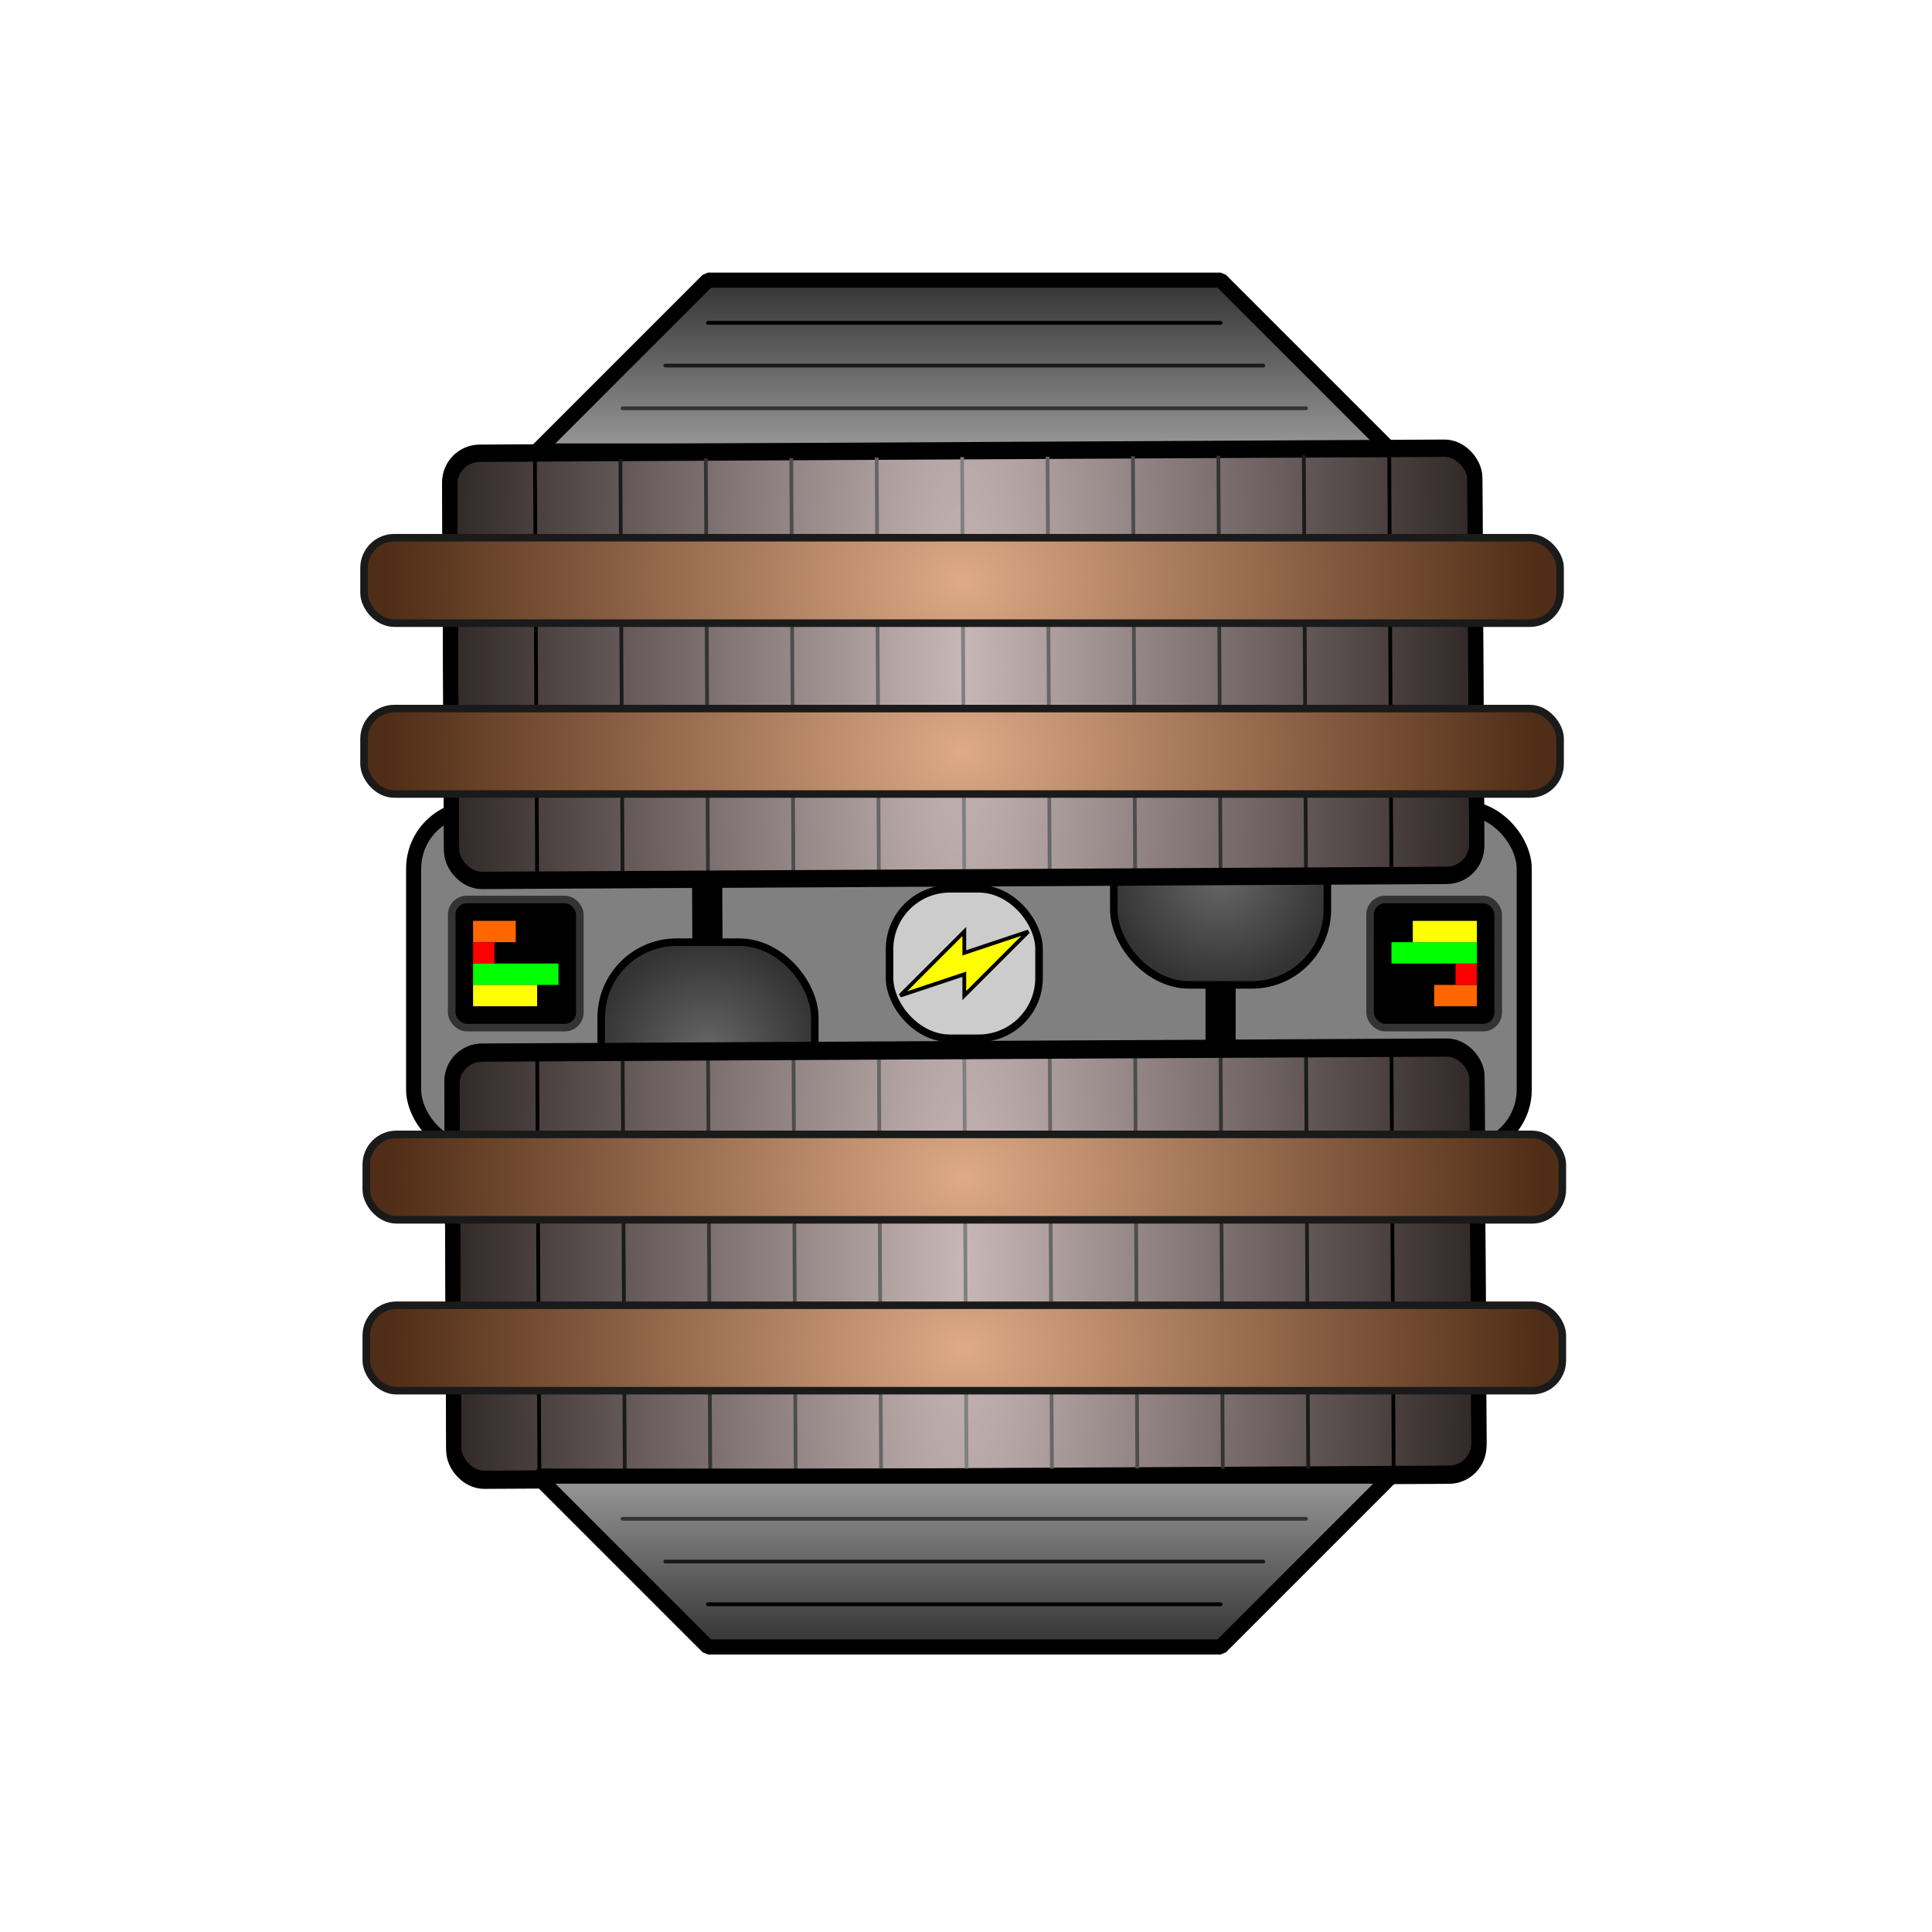 <?xml version="1.0" encoding="UTF-8" standalone="no"?>
<svg
   width="512"
   height="512"
   viewBox="0 0 135.467 135.467"
   version="1.1"
   id="svg8"
   inkscape:version="1.1.2 (0a00cf5339, 2022-02-04)"
   sodipodi:docname="fusion_reactor.svg"
   xmlns:inkscape="http://www.inkscape.org/namespaces/inkscape"
   xmlns:sodipodi="http://sodipodi.sourceforge.net/DTD/sodipodi-0.dtd"
   xmlns:xlink="http://www.w3.org/1999/xlink"
   xmlns="http://www.w3.org/2000/svg"
   xmlns:svg="http://www.w3.org/2000/svg"
   xmlns:rdf="http://www.w3.org/1999/02/22-rdf-syntax-ns#"
   xmlns:cc="http://creativecommons.org/ns#"
   xmlns:dc="http://purl.org/dc/elements/1.1/">
  <defs
     id="defs2">
    <linearGradient
       inkscape:collect="always"
       id="linearGradient1320">
      <stop
         style="stop-color:#999999;stop-opacity:1"
         offset="0"
         id="stop1316" />
      <stop
         style="stop-color:#333333;stop-opacity:1"
         offset="1"
         id="stop1318" />
    </linearGradient>
    <linearGradient
       inkscape:collect="always"
       id="linearGradient1169">
      <stop
         style="stop-color:#666666;stop-opacity:1;"
         offset="0"
         id="stop1165" />
      <stop
         style="stop-color:#333333;stop-opacity:1"
         offset="1"
         id="stop1167" />
    </linearGradient>
    <linearGradient
       inkscape:collect="always"
       id="linearGradient1109">
      <stop
         style="stop-color:#666666;stop-opacity:1;"
         offset="0"
         id="stop1105" />
      <stop
         style="stop-color:#333333;stop-opacity:1"
         offset="1"
         id="stop1107" />
    </linearGradient>
    <linearGradient
       inkscape:collect="always"
       id="linearGradient917">
      <stop
         style="stop-color:#deaa87;stop-opacity:1"
         offset="0"
         id="stop913" />
      <stop
         style="stop-color:#502d16;stop-opacity:1"
         offset="1"
         id="stop915" />
    </linearGradient>
    <linearGradient
       inkscape:collect="always"
       id="linearGradient882">
      <stop
         style="stop-color:#c8b7b7;stop-opacity:1"
         offset="0"
         id="stop878" />
      <stop
         style="stop-color:#241c1c;stop-opacity:1"
         offset="1"
         id="stop880" />
    </linearGradient>
    <radialGradient
       inkscape:collect="always"
       xlink:href="#linearGradient882"
       id="radialGradient929-9"
       cx="72.048"
       cy="30.06"
       fx="72.048"
       fy="30.06"
       r="25.532"
       gradientTransform="matrix(-1.078,-0.006,0.022,-4.189,9.669,45.617)"
       gradientUnits="userSpaceOnUse" />
    <radialGradient
       inkscape:collect="always"
       xlink:href="#linearGradient917"
       id="radialGradient895-2"
       cx="33.867"
       cy="23.283"
       fx="33.867"
       fy="23.283"
       r="29.766"
       gradientTransform="matrix(-8.7233306e-8,-0.782,0.96,-1.2267477e-4,45.381,111.095)"
       gradientUnits="userSpaceOnUse" />
    <radialGradient
       inkscape:collect="always"
       xlink:href="#linearGradient917"
       id="radialGradient895-2-3"
       cx="33.867"
       cy="23.283"
       fx="33.867"
       fy="23.283"
       r="29.766"
       gradientTransform="matrix(-8.7233306e-8,-0.782,0.96,-1.2267477e-4,45.381,102.628)"
       gradientUnits="userSpaceOnUse" />
    <radialGradient
       inkscape:collect="always"
       xlink:href="#linearGradient882"
       id="radialGradient929-9-1"
       cx="72.048"
       cy="30.06"
       fx="72.048"
       fy="30.06"
       r="25.532"
       gradientTransform="matrix(-1.078,-0.006,0.022,-4.189,43.37,77.477)"
       gradientUnits="userSpaceOnUse" />
    <radialGradient
       inkscape:collect="always"
       xlink:href="#linearGradient917"
       id="radialGradient895-2-0"
       cx="33.867"
       cy="23.283"
       fx="33.867"
       fy="23.283"
       r="29.766"
       gradientTransform="matrix(-8.7233306e-8,-0.782,0.96,-1.2267477e-4,11.515,79.411)"
       gradientUnits="userSpaceOnUse" />
    <radialGradient
       inkscape:collect="always"
       xlink:href="#linearGradient917"
       id="radialGradient895-2-3-6"
       cx="33.867"
       cy="23.283"
       fx="33.867"
       fy="23.283"
       r="29.766"
       gradientTransform="matrix(-8.7233306e-8,-0.782,0.96,-1.2267477e-4,11.515,70.944)"
       gradientUnits="userSpaceOnUse" />
    <radialGradient
       inkscape:collect="always"
       xlink:href="#linearGradient1109"
       id="radialGradient1103"
       cx="21.167"
       cy="43.518"
       fx="21.167"
       fy="43.518"
       r="9.744"
       gradientTransform="matrix(1.2675675e-6,-0.434,0.652,-4.7536886e-8,-7.193,47.296)"
       gradientUnits="userSpaceOnUse" />
    <radialGradient
       inkscape:collect="always"
       xlink:href="#linearGradient1169"
       id="radialGradient1171"
       cx="21.167"
       cy="38.1"
       fx="21.167"
       fy="38.1"
       r="4.498"
       gradientUnits="userSpaceOnUse"
       gradientTransform="matrix(1.33767e-7,-1.176,1.25,2.6028913e-6,7.408,94.686)" />
    <radialGradient
       inkscape:collect="always"
       xlink:href="#linearGradient1169"
       id="radialGradient1171-3"
       cx="21.167"
       cy="38.1"
       fx="21.167"
       fy="38.1"
       r="4.498"
       gradientUnits="userSpaceOnUse"
       gradientTransform="matrix(1.33767e-7,-1.176,1.25,2.6028913e-6,32.808,86.219)" />
    <linearGradient
       inkscape:collect="always"
       xlink:href="#linearGradient1320"
       id="linearGradient1314"
       x1="33.867"
       y1="59.267"
       x2="33.867"
       y2="67.733"
       gradientUnits="userSpaceOnUse" />
    <linearGradient
       inkscape:collect="always"
       xlink:href="#linearGradient1320"
       id="linearGradient1314-0"
       x1="33.867"
       y1="59.267"
       x2="33.867"
       y2="67.733"
       gradientUnits="userSpaceOnUse" />
  </defs>
  <sodipodi:namedview
     id="base"
     pagecolor="#ffffff"
     bordercolor="#666666"
     borderopacity="1.0"
     inkscape:pageopacity="0"
     inkscape:pageshadow="2"
     inkscape:zoom="1.979899"
     inkscape:cx="95.711953"
     inkscape:cy="225.51655"
     inkscape:document-units="px"
     inkscape:current-layer="layer1"
     inkscape:document-rotation="0"
     showgrid="true"
     units="px"
     inkscape:window-width="2560"
     inkscape:window-height="1343"
     inkscape:window-x="1200"
     inkscape:window-y="142"
     inkscape:window-maximized="1"
     inkscape:snap-grids="true"
     inkscape:pagecheckerboard="0"
     width="512px">
    <inkscape:grid
       type="xygrid"
       id="grid833"
       units="px"
       empspacing="4"
       spacingy="2.117"
       spacingx="2.117" />
  </sodipodi:namedview>
  <g
     inkscape:label="Desk"
     inkscape:groupmode="layer"
     id="layer1">
    <g
       id="g157"
       transform="matrix(1.415,0,0,1.415,-28.228,-25.193)"
       style="stroke-width:0.707">
      <rect
         style="fill:#808080;stroke:#000000;stroke-width:0.748;stroke-linecap:round;stroke-linejoin:bevel;stroke-miterlimit:4;stroke-dasharray:none;stop-color:#000000"
         id="rect1095"
         width="55.033"
         height="16.933"
         x="40.446"
         y="57.859"
         rx="2.992"
         ry="2.992" />
      <path
         style="fill:#000000;stroke:#000000;stroke-width:1.496;stroke-linecap:butt;stroke-linejoin:miter;stroke-miterlimit:4;stroke-dasharray:none;stroke-opacity:1"
         d="m 80.433,65.55 v 4.233"
         id="path1072" />
      <path
         style="fill:#000000;stroke:#000000;stroke-width:1.496;stroke-linecap:butt;stroke-linejoin:miter;stroke-miterlimit:4;stroke-dasharray:none;stroke-opacity:1"
         d="m 55.011,65.595 -0.022,-4.233"
         id="path1072-3" />
      <rect
         style="fill:url(#radialGradient1171);fill-opacity:1;stroke:#000000;stroke-width:0.374;stroke-linecap:round;stroke-linejoin:bevel;stroke-miterlimit:4;stroke-dasharray:none;stroke-opacity:1;stop-color:#000000"
         id="rect1163"
         width="10.583"
         height="10.583"
         x="49.741"
         y="64.492"
         rx="3.74"
         ry="3.74" />
      <rect
         style="fill:url(#radialGradient929-9);fill-opacity:1;stroke:#000000;stroke-width:0.748;stroke-linecap:round;stroke-miterlimit:4;stroke-dasharray:none;stop-color:#000000"
         id="rect840-9"
         width="50.8"
         height="21.167"
         x="-92.768"
         y="-91.281"
         rx="1.496"
         ry="1.496"
         transform="rotate(179.701)" />
      <path
         style="fill:none;stroke:#000000;stroke-width:0.187px;stroke-linecap:butt;stroke-linejoin:miter;stroke-opacity:1"
         d="M 89.01,90.818 88.899,69.651"
         id="path1022-3" />
      <path
         style="fill:none;stroke:#1a1a1a;stroke-width:0.187px;stroke-linecap:butt;stroke-linejoin:miter;stroke-opacity:1"
         d="M 84.777,90.84 84.666,69.673"
         id="path1024-6" />
      <path
         style="fill:none;stroke:#333333;stroke-width:0.187px;stroke-linecap:butt;stroke-linejoin:miter;stroke-opacity:1"
         d="M 80.543,90.862 80.433,69.695"
         id="path1026-0" />
      <path
         style="fill:none;stroke:#4d4d4d;stroke-width:0.187px;stroke-linecap:butt;stroke-linejoin:miter;stroke-opacity:1"
         d="M 76.31,90.884 76.2,69.718"
         id="path1028-6" />
      <path
         style="fill:none;stroke:#666666;stroke-width:0.187px;stroke-linecap:butt;stroke-linejoin:miter;stroke-opacity:1"
         d="M 72.077,90.906 71.966,69.74"
         id="path1030-2" />
      <path
         style="fill:none;stroke:#808080;stroke-width:0.187px;stroke-linecap:butt;stroke-linejoin:miter;stroke-opacity:1"
         d="M 67.844,90.928 67.733,69.762"
         id="path1032-6" />
      <path
         style="fill:none;stroke:#666666;stroke-width:0.187px;stroke-linecap:butt;stroke-linejoin:miter;stroke-opacity:1"
         d="M 63.61,90.95 63.5,69.784"
         id="path1034-1" />
      <path
         style="fill:none;stroke:#4d4d4d;stroke-width:0.187px;stroke-linecap:butt;stroke-linejoin:miter;stroke-opacity:1"
         d="M 59.377,90.972 59.267,69.806"
         id="path1036-8" />
      <path
         style="fill:none;stroke:#333333;stroke-width:0.187px;stroke-linecap:butt;stroke-linejoin:miter;stroke-opacity:1"
         d="M 55.144,90.994 55.033,69.828"
         id="path1038-7" />
      <path
         style="fill:none;stroke:#1a1a1a;stroke-width:0.187px;stroke-linecap:butt;stroke-linejoin:miter;stroke-opacity:1"
         d="M 50.91,91.016 50.8,69.85"
         id="path1040-9" />
      <path
         style="fill:none;stroke:#000000;stroke-width:0.187px;stroke-linecap:butt;stroke-linejoin:miter;stroke-opacity:1"
         d="M 46.677,91.038 46.567,69.872"
         id="path1042-2" />
      <rect
         style="fill:none;fill-opacity:1;stroke:#000000;stroke-width:0.748;stroke-linecap:round;stroke-miterlimit:4;stroke-dasharray:none;stop-color:#000000"
         id="rect840-9-5"
         width="50.8"
         height="21.167"
         x="-92.768"
         y="-91.436"
         rx="1.496"
         ry="1.496"
         transform="rotate(179.701)" />
      <rect
         style="fill:url(#radialGradient895-2);fill-opacity:1;stroke:#1a1a1a;stroke-width:0.374;stroke-linecap:round;stroke-miterlimit:4;stroke-dasharray:none;stop-color:#000000"
         id="rect871-6-9"
         width="59.267"
         height="4.233"
         x="38.1"
         y="82.484"
         rx="1.496"
         ry="1.496" />
      <rect
         style="fill:url(#radialGradient895-2-3);fill-opacity:1;stroke:#1a1a1a;stroke-width:0.374;stroke-linecap:round;stroke-miterlimit:4;stroke-dasharray:none;stop-color:#000000"
         id="rect871-6-9-2"
         width="59.267"
         height="4.233"
         x="38.1"
         y="74.017"
         rx="1.496"
         ry="1.496" />
      <rect
         style="fill:url(#radialGradient1171-3);fill-opacity:1;stroke:#000000;stroke-width:0.374;stroke-linecap:round;stroke-linejoin:bevel;stroke-miterlimit:4;stroke-dasharray:none;stroke-opacity:1;stop-color:#000000"
         id="rect1163-2"
         width="10.583"
         height="10.583"
         x="75.141"
         y="56.025"
         rx="3.74"
         ry="3.74" />
      <g
         id="g1342-1"
         transform="rotate(180,50.8,49.709)"
         style="stroke-width:0.707">
        <path
           id="rect865-7-0"
           style="fill:url(#linearGradient1314-0);fill-opacity:1;stroke:#000000;stroke-width:0.748;stroke-linecap:round;stroke-linejoin:bevel;stroke-miterlimit:4;stroke-dasharray:none;stop-color:#000000"
           d="m 21.167,67.733 -8.467,-8.467 v 0 h 42.333 v 0 l -8.467,8.467 z"
           sodipodi:nodetypes="ccccccc" />
        <path
           style="fill:none;stroke:#333333;stroke-width:0.187px;stroke-linecap:round;stroke-linejoin:bevel;stroke-opacity:1"
           d="m 16.933,61.383 33.867,-10e-7"
           id="path1322-6"
           sodipodi:nodetypes="cc" />
        <path
           style="fill:none;stroke:#1a1a1a;stroke-width:0.187px;stroke-linecap:round;stroke-linejoin:bevel;stroke-opacity:1"
           d="M 19.05,63.5 H 48.683"
           id="path1324-3" />
        <path
           style="fill:none;stroke:#000000;stroke-width:0.187px;stroke-linecap:round;stroke-linejoin:bevel;stroke-opacity:1"
           d="M 46.567,65.617 H 21.167"
           id="path1326-2" />
      </g>
      <g
         id="g983-0"
         transform="translate(33.756,2.117)"
         style="stroke-width:0.707">
        <rect
           style="fill:url(#radialGradient929-9-1);fill-opacity:1;stroke:#000000;stroke-width:0.748;stroke-linecap:round;stroke-miterlimit:4;stroke-dasharray:none;stop-color:#000000"
           id="rect840-9-6"
           width="50.8"
           height="21.167"
           x="-59.068"
           y="-59.421"
           rx="1.496"
           ry="1.496"
           transform="rotate(179.701)" />
        <path
           style="fill:none;stroke:#000000;stroke-width:0.187px;stroke-linecap:butt;stroke-linejoin:miter;stroke-opacity:1"
           d="M 55.143,59.134 55.033,37.968"
           id="path1022-3-2" />
        <path
           style="fill:none;stroke:#1a1a1a;stroke-width:0.187px;stroke-linecap:butt;stroke-linejoin:miter;stroke-opacity:1"
           d="M 50.91,59.156 50.8,37.99"
           id="path1024-6-6" />
        <path
           style="fill:none;stroke:#333333;stroke-width:0.187px;stroke-linecap:butt;stroke-linejoin:miter;stroke-opacity:1"
           d="M 46.677,59.178 46.566,38.012"
           id="path1026-0-1" />
        <path
           style="fill:none;stroke:#4d4d4d;stroke-width:0.187px;stroke-linecap:butt;stroke-linejoin:miter;stroke-opacity:1"
           d="M 42.444,59.2 42.333,38.034"
           id="path1028-6-8" />
        <path
           style="fill:none;stroke:#666666;stroke-width:0.187px;stroke-linecap:butt;stroke-linejoin:miter;stroke-opacity:1"
           d="M 38.21,59.222 38.1,38.056"
           id="path1030-2-7" />
        <path
           style="fill:none;stroke:#808080;stroke-width:0.187px;stroke-linecap:butt;stroke-linejoin:miter;stroke-opacity:1"
           d="M 33.977,59.244 33.867,38.078"
           id="path1032-6-9" />
        <path
           style="fill:none;stroke:#666666;stroke-width:0.187px;stroke-linecap:butt;stroke-linejoin:miter;stroke-opacity:1"
           d="M 29.744,59.266 29.633,38.1"
           id="path1034-1-2" />
        <path
           style="fill:none;stroke:#4d4d4d;stroke-width:0.187px;stroke-linecap:butt;stroke-linejoin:miter;stroke-opacity:1"
           d="M 25.51,59.288 25.4,38.122"
           id="path1036-8-0" />
        <path
           style="fill:none;stroke:#333333;stroke-width:0.187px;stroke-linecap:butt;stroke-linejoin:miter;stroke-opacity:1"
           d="M 21.277,59.311 21.167,38.144"
           id="path1038-7-2" />
        <path
           style="fill:none;stroke:#1a1a1a;stroke-width:0.187px;stroke-linecap:butt;stroke-linejoin:miter;stroke-opacity:1"
           d="M 17.044,59.333 16.934,38.166"
           id="path1040-9-3" />
        <path
           style="fill:none;stroke:#000000;stroke-width:0.187px;stroke-linecap:butt;stroke-linejoin:miter;stroke-opacity:1"
           d="M 12.811,59.355 12.7,38.188"
           id="path1042-2-7" />
        <rect
           style="fill:none;fill-opacity:1;stroke:#000000;stroke-width:0.748;stroke-linecap:round;stroke-miterlimit:4;stroke-dasharray:none;stop-color:#000000"
           id="rect840-9-5-5"
           width="50.8"
           height="21.167"
           x="-59.068"
           y="-59.31"
           rx="1.496"
           ry="1.496"
           transform="rotate(179.701)" />
        <rect
           style="fill:url(#radialGradient895-2-0);fill-opacity:1;stroke:#1a1a1a;stroke-width:0.374;stroke-linecap:round;stroke-miterlimit:4;stroke-dasharray:none;stop-color:#000000"
           id="rect871-6-9-9"
           width="59.267"
           height="4.233"
           x="4.233"
           y="50.8"
           rx="1.496"
           ry="1.496" />
        <rect
           style="fill:url(#radialGradient895-2-3-6);fill-opacity:1;stroke:#1a1a1a;stroke-width:0.374;stroke-linecap:round;stroke-miterlimit:4;stroke-dasharray:none;stop-color:#000000"
           id="rect871-6-9-2-2"
           width="59.267"
           height="4.233"
           x="4.233"
           y="42.333"
           rx="1.496"
           ry="1.496" />
      </g>
      <g
         id="g1161"
         transform="translate(34.396,32.213)"
         style="stroke-width:0.707">
        <rect
           style="fill:#cccccc;stroke:#000000;stroke-width:0.374;stroke-linecap:round;stroke-linejoin:bevel;stroke-miterlimit:4;stroke-dasharray:none;stop-color:#000000"
           id="rect1157"
           width="7.408"
           height="7.408"
           x="29.633"
           y="29.633"
           rx="2.992"
           ry="2.992" />
        <path
           style="fill:#ffff00;stroke:#000000;stroke-width:0.187px;stroke-linecap:butt;stroke-linejoin:miter;stroke-opacity:1"
           d="m 33.337,31.75 v 1.058 L 36.513,31.75 33.337,34.925 V 33.867 L 30.163,34.925 Z"
           id="path1155"
           sodipodi:nodetypes="ccccccc" />
      </g>
      <g
         id="g1252"
         transform="translate(33.866,31.684)"
         style="stroke-width:0.707">
        <rect
           style="fill:#000000;stroke:#333333;stroke-width:0.374;stroke-linecap:round;stroke-linejoin:bevel;stroke-miterlimit:4;stroke-dasharray:none;stroke-opacity:1;stop-color:#000000"
           id="rect1202"
           width="6.35"
           height="6.35"
           x="8.467"
           y="30.692"
           rx="0.748"
           ry="0.748" />
        <rect
           style="fill:#ff6600;stroke:none;stroke-width:0.374;stroke-linecap:round;stroke-linejoin:bevel;stroke-miterlimit:4;stroke-dasharray:none;stroke-opacity:1;stop-color:#000000"
           id="rect1207"
           width="2.117"
           height="1.058"
           x="9.525"
           y="31.75"
           rx="1.4788462e-07"
           ry="0.748" />
        <rect
           style="fill:#ff0000;stroke:none;stroke-width:0.374;stroke-linecap:round;stroke-linejoin:bevel;stroke-miterlimit:4;stroke-dasharray:none;stroke-opacity:1;stop-color:#000000"
           id="rect1207-9"
           width="1.058"
           height="1.058"
           x="9.525"
           y="32.808"
           rx="1.4788462e-07"
           ry="0.748" />
        <rect
           style="fill:#00ff00;stroke:none;stroke-width:0.374;stroke-linecap:round;stroke-linejoin:bevel;stroke-miterlimit:4;stroke-dasharray:none;stroke-opacity:1;stop-color:#000000"
           id="rect1207-3"
           width="4.233"
           height="1.058"
           x="9.525"
           y="33.867"
           rx="1.4788462e-07"
           ry="0.748" />
        <rect
           style="fill:#ffff00;stroke:none;stroke-width:0.374;stroke-linecap:round;stroke-linejoin:bevel;stroke-miterlimit:4;stroke-dasharray:none;stroke-opacity:1;stop-color:#000000"
           id="rect1207-1"
           width="3.175"
           height="1.058"
           x="9.525"
           y="34.925"
           rx="1.4788462e-07"
           ry="0.748" />
      </g>
      <g
         id="g1252-9"
         transform="rotate(180,51.329,49.709)"
         style="stroke-width:0.707">
        <rect
           style="fill:#000000;stroke:#333333;stroke-width:0.374;stroke-linecap:round;stroke-linejoin:bevel;stroke-miterlimit:4;stroke-dasharray:none;stroke-opacity:1;stop-color:#000000"
           id="rect1202-4"
           width="6.35"
           height="6.35"
           x="8.467"
           y="30.692"
           rx="0.748"
           ry="0.748" />
        <rect
           style="fill:#ff6600;stroke:none;stroke-width:0.374;stroke-linecap:round;stroke-linejoin:bevel;stroke-miterlimit:4;stroke-dasharray:none;stroke-opacity:1;stop-color:#000000"
           id="rect1207-7"
           width="2.117"
           height="1.058"
           x="9.525"
           y="31.75"
           rx="1.4788462e-07"
           ry="0.748" />
        <rect
           style="fill:#ff0000;stroke:none;stroke-width:0.374;stroke-linecap:round;stroke-linejoin:bevel;stroke-miterlimit:4;stroke-dasharray:none;stroke-opacity:1;stop-color:#000000"
           id="rect1207-9-8"
           width="1.058"
           height="1.058"
           x="9.525"
           y="32.808"
           rx="1.4788462e-07"
           ry="0.748" />
        <rect
           style="fill:#00ff00;stroke:none;stroke-width:0.374;stroke-linecap:round;stroke-linejoin:bevel;stroke-miterlimit:4;stroke-dasharray:none;stroke-opacity:1;stop-color:#000000"
           id="rect1207-3-4"
           width="4.233"
           height="1.058"
           x="9.525"
           y="33.867"
           rx="1.4788462e-07"
           ry="0.748" />
        <rect
           style="fill:#ffff00;stroke:none;stroke-width:0.374;stroke-linecap:round;stroke-linejoin:bevel;stroke-miterlimit:4;stroke-dasharray:none;stroke-opacity:1;stop-color:#000000"
           id="rect1207-1-5"
           width="3.175"
           height="1.058"
           x="9.525"
           y="34.925"
           rx="1.4788462e-07"
           ry="0.748" />
      </g>
      <g
         id="g1342"
         transform="translate(33.866,31.684)"
         style="stroke-width:0.707">
        <path
           id="rect865-7"
           style="fill:url(#linearGradient1314);fill-opacity:1;stroke:#000000;stroke-width:0.748;stroke-linecap:round;stroke-linejoin:bevel;stroke-miterlimit:4;stroke-dasharray:none;stop-color:#000000"
           d="m 21.167,67.733 -8.467,-8.467 v 0 h 42.333 v 0 l -8.467,8.467 z"
           sodipodi:nodetypes="ccccccc" />
        <path
           style="fill:none;stroke:#333333;stroke-width:0.187px;stroke-linecap:round;stroke-linejoin:bevel;stroke-opacity:1"
           d="m 16.933,61.383 33.867,-10e-7"
           id="path1322"
           sodipodi:nodetypes="cc" />
        <path
           style="fill:none;stroke:#1a1a1a;stroke-width:0.187px;stroke-linecap:round;stroke-linejoin:bevel;stroke-opacity:1"
           d="M 19.05,63.5 H 48.683"
           id="path1324" />
        <path
           style="fill:none;stroke:#000000;stroke-width:0.187px;stroke-linecap:round;stroke-linejoin:bevel;stroke-opacity:1"
           d="M 46.567,65.617 H 21.167"
           id="path1326" />
      </g>
    </g>
  </g>
  <g
     inkscape:groupmode="layer"
     id="layer2"
     inkscape:label="Display" />
</svg>
